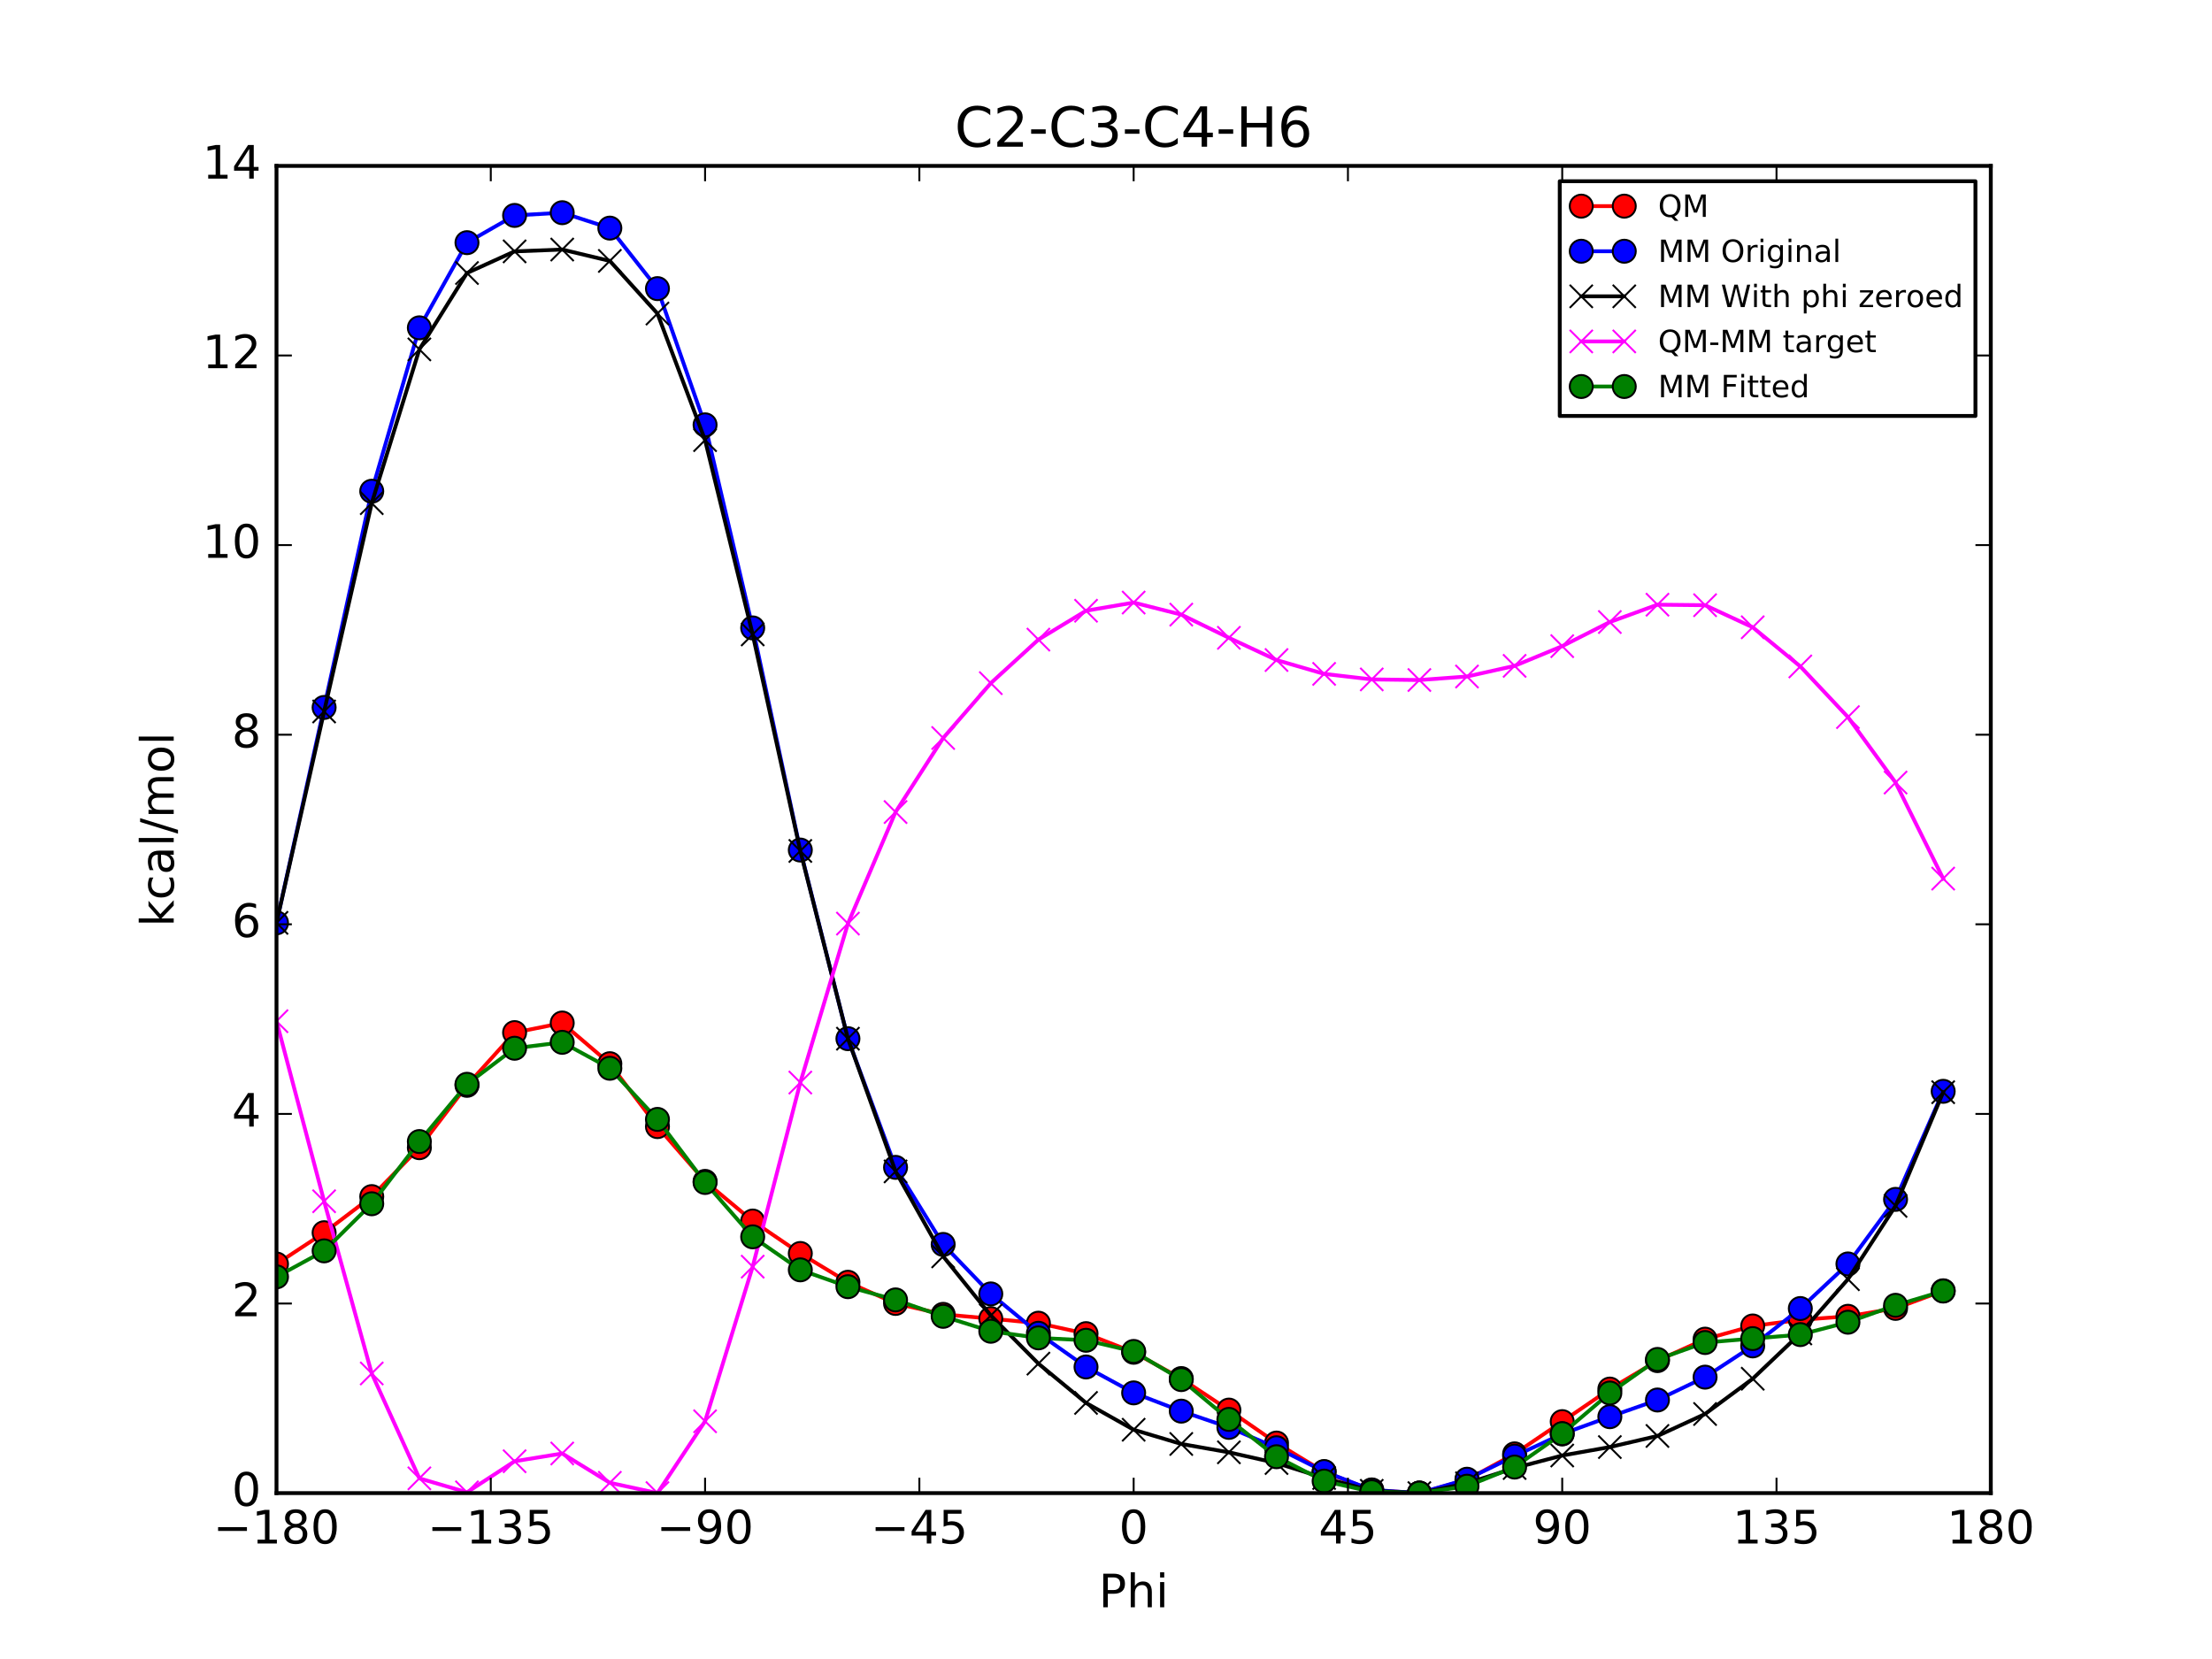 <?xml version="1.0" encoding="utf-8" standalone="no"?>
<!DOCTYPE svg PUBLIC "-//W3C//DTD SVG 1.1//EN"
  "http://www.w3.org/Graphics/SVG/1.1/DTD/svg11.dtd">
<!-- Created with matplotlib (http://matplotlib.org/) -->
<svg height="432pt" version="1.1" viewBox="0 0 576 432" width="576pt" xmlns="http://www.w3.org/2000/svg" xmlns:xlink="http://www.w3.org/1999/xlink">
 <defs>
  <style type="text/css">
*{stroke-linecap:butt;stroke-linejoin:round;stroke-miterlimit:100000;}
  </style>
 </defs>
 <g id="figure_1">
  <g id="patch_1">
   <path d="M 0 432 
L 576 432 
L 576 0 
L 0 0 
z
" style="fill:#ffffff;"/>
  </g>
  <g id="axes_1">
   <g id="patch_2">
    <path d="M 72 388.8 
L 518.4 388.8 
L 518.4 43.2 
L 72 43.2 
z
" style="fill:#ffffff;"/>
   </g>
   <g id="line2d_1">
    <path clip-path="url(#pc035ec9377)" d="M 72 329.15 
L 84.4 320.995 
L 96.8 311.59 
L 109.2 298.859 
L 121.6 282.62 
L 134 268.889 
L 146.4 266.39 
L 158.8 276.985 
L 171.2 293.367 
L 183.6 307.627 
L 196 317.957 
L 208.4 326.403 
L 220.8 333.896 
L 233.2 339.409 
L 245.6 342.254 
L 258 343.368 
L 270.4 344.556 
L 282.8 347.276 
L 295.2 352.128 
L 307.6 358.97 
L 320 367.185 
L 332.4 375.766 
L 344.8 383.274 
L 357.2 388.044 
L 369.6 388.8 
L 382 385.325 
L 394.4 378.583 
L 406.8 370.189 
L 419.2 361.711 
L 431.6 354.304 
L 444 348.717 
L 456.4 345.281 
L 468.8 343.687 
L 481.2 342.759 
L 493.6 340.702 
L 506 336.119 
" style="fill:none;stroke:#ff0000;stroke-linecap:square;"/>
    <defs>
     <path d="M 0 3 
C 0.796 3 1.559 2.684 2.121 2.121 
C 2.684 1.559 3 0.796 3 0 
C 3 -0.796 2.684 -1.559 2.121 -2.121 
C 1.559 -2.684 0.796 -3 0 -3 
C -0.796 -3 -1.559 -2.684 -2.121 -2.121 
C -2.684 -1.559 -3 -0.796 -3 0 
C -3 0.796 -2.684 1.559 -2.121 2.121 
C -1.559 2.684 -0.796 3 0 3 
z
" id="m885559d5a0" style="stroke:#000000;stroke-width:0.5;"/>
    </defs>
    <g clip-path="url(#pc035ec9377)">
     <use style="fill:#ff0000;stroke:#000000;stroke-width:0.5;" x="72" xlink:href="#m885559d5a0" y="329.15"/>
     <use style="fill:#ff0000;stroke:#000000;stroke-width:0.5;" x="84.4" xlink:href="#m885559d5a0" y="320.995"/>
     <use style="fill:#ff0000;stroke:#000000;stroke-width:0.5;" x="96.8" xlink:href="#m885559d5a0" y="311.59"/>
     <use style="fill:#ff0000;stroke:#000000;stroke-width:0.5;" x="109.2" xlink:href="#m885559d5a0" y="298.859"/>
     <use style="fill:#ff0000;stroke:#000000;stroke-width:0.5;" x="121.6" xlink:href="#m885559d5a0" y="282.62"/>
     <use style="fill:#ff0000;stroke:#000000;stroke-width:0.5;" x="134" xlink:href="#m885559d5a0" y="268.889"/>
     <use style="fill:#ff0000;stroke:#000000;stroke-width:0.5;" x="146.4" xlink:href="#m885559d5a0" y="266.39"/>
     <use style="fill:#ff0000;stroke:#000000;stroke-width:0.5;" x="158.8" xlink:href="#m885559d5a0" y="276.985"/>
     <use style="fill:#ff0000;stroke:#000000;stroke-width:0.5;" x="171.2" xlink:href="#m885559d5a0" y="293.367"/>
     <use style="fill:#ff0000;stroke:#000000;stroke-width:0.5;" x="183.6" xlink:href="#m885559d5a0" y="307.627"/>
     <use style="fill:#ff0000;stroke:#000000;stroke-width:0.5;" x="196" xlink:href="#m885559d5a0" y="317.957"/>
     <use style="fill:#ff0000;stroke:#000000;stroke-width:0.5;" x="208.4" xlink:href="#m885559d5a0" y="326.403"/>
     <use style="fill:#ff0000;stroke:#000000;stroke-width:0.5;" x="220.8" xlink:href="#m885559d5a0" y="333.896"/>
     <use style="fill:#ff0000;stroke:#000000;stroke-width:0.5;" x="233.2" xlink:href="#m885559d5a0" y="339.409"/>
     <use style="fill:#ff0000;stroke:#000000;stroke-width:0.5;" x="245.6" xlink:href="#m885559d5a0" y="342.254"/>
     <use style="fill:#ff0000;stroke:#000000;stroke-width:0.5;" x="258" xlink:href="#m885559d5a0" y="343.368"/>
     <use style="fill:#ff0000;stroke:#000000;stroke-width:0.5;" x="270.4" xlink:href="#m885559d5a0" y="344.556"/>
     <use style="fill:#ff0000;stroke:#000000;stroke-width:0.5;" x="282.8" xlink:href="#m885559d5a0" y="347.276"/>
     <use style="fill:#ff0000;stroke:#000000;stroke-width:0.5;" x="295.2" xlink:href="#m885559d5a0" y="352.128"/>
     <use style="fill:#ff0000;stroke:#000000;stroke-width:0.5;" x="307.6" xlink:href="#m885559d5a0" y="358.97"/>
     <use style="fill:#ff0000;stroke:#000000;stroke-width:0.5;" x="320" xlink:href="#m885559d5a0" y="367.185"/>
     <use style="fill:#ff0000;stroke:#000000;stroke-width:0.5;" x="332.4" xlink:href="#m885559d5a0" y="375.766"/>
     <use style="fill:#ff0000;stroke:#000000;stroke-width:0.5;" x="344.8" xlink:href="#m885559d5a0" y="383.274"/>
     <use style="fill:#ff0000;stroke:#000000;stroke-width:0.5;" x="357.2" xlink:href="#m885559d5a0" y="388.044"/>
     <use style="fill:#ff0000;stroke:#000000;stroke-width:0.5;" x="369.6" xlink:href="#m885559d5a0" y="388.8"/>
     <use style="fill:#ff0000;stroke:#000000;stroke-width:0.5;" x="382" xlink:href="#m885559d5a0" y="385.325"/>
     <use style="fill:#ff0000;stroke:#000000;stroke-width:0.5;" x="394.4" xlink:href="#m885559d5a0" y="378.583"/>
     <use style="fill:#ff0000;stroke:#000000;stroke-width:0.5;" x="406.8" xlink:href="#m885559d5a0" y="370.189"/>
     <use style="fill:#ff0000;stroke:#000000;stroke-width:0.5;" x="419.2" xlink:href="#m885559d5a0" y="361.711"/>
     <use style="fill:#ff0000;stroke:#000000;stroke-width:0.5;" x="431.6" xlink:href="#m885559d5a0" y="354.304"/>
     <use style="fill:#ff0000;stroke:#000000;stroke-width:0.5;" x="444" xlink:href="#m885559d5a0" y="348.717"/>
     <use style="fill:#ff0000;stroke:#000000;stroke-width:0.5;" x="456.4" xlink:href="#m885559d5a0" y="345.281"/>
     <use style="fill:#ff0000;stroke:#000000;stroke-width:0.5;" x="468.8" xlink:href="#m885559d5a0" y="343.687"/>
     <use style="fill:#ff0000;stroke:#000000;stroke-width:0.5;" x="481.2" xlink:href="#m885559d5a0" y="342.759"/>
     <use style="fill:#ff0000;stroke:#000000;stroke-width:0.5;" x="493.6" xlink:href="#m885559d5a0" y="340.702"/>
     <use style="fill:#ff0000;stroke:#000000;stroke-width:0.5;" x="506" xlink:href="#m885559d5a0" y="336.119"/>
    </g>
   </g>
   <g id="line2d_2">
    <path clip-path="url(#pc035ec9377)" d="M 72 240.306 
L 84.4 184.216 
L 96.8 127.913 
L 109.2 85.364 
L 121.6 63.188 
L 134 56.097 
L 146.4 55.386 
L 158.8 59.4 
L 171.2 75.155 
L 183.6 110.627 
L 196 163.509 
L 208.4 221.35 
L 220.8 270.47 
L 233.2 303.978 
L 245.6 324.05 
L 258 336.933 
L 270.4 347.176 
L 282.8 355.956 
L 295.2 362.703 
L 307.6 367.459 
L 320 371.69 
L 332.4 376.992 
L 344.8 383.182 
L 357.2 387.969 
L 369.6 388.8 
L 382 385.188 
L 394.4 379.161 
L 406.8 373.395 
L 419.2 368.907 
L 431.6 364.559 
L 444 358.605 
L 456.4 350.473 
L 468.8 340.738 
L 481.2 329.126 
L 493.6 312.314 
L 506 284.176 
" style="fill:none;stroke:#0000ff;stroke-linecap:square;"/>
    <defs>
     <path d="M 0 3 
C 0.796 3 1.559 2.684 2.121 2.121 
C 2.684 1.559 3 0.796 3 0 
C 3 -0.796 2.684 -1.559 2.121 -2.121 
C 1.559 -2.684 0.796 -3 0 -3 
C -0.796 -3 -1.559 -2.684 -2.121 -2.121 
C -2.684 -1.559 -3 -0.796 -3 0 
C -3 0.796 -2.684 1.559 -2.121 2.121 
C -1.559 2.684 -0.796 3 0 3 
z
" id="m8e7d8f08bf" style="stroke:#000000;stroke-width:0.5;"/>
    </defs>
    <g clip-path="url(#pc035ec9377)">
     <use style="fill:#0000ff;stroke:#000000;stroke-width:0.5;" x="72" xlink:href="#m8e7d8f08bf" y="240.306"/>
     <use style="fill:#0000ff;stroke:#000000;stroke-width:0.5;" x="84.4" xlink:href="#m8e7d8f08bf" y="184.216"/>
     <use style="fill:#0000ff;stroke:#000000;stroke-width:0.5;" x="96.8" xlink:href="#m8e7d8f08bf" y="127.913"/>
     <use style="fill:#0000ff;stroke:#000000;stroke-width:0.5;" x="109.2" xlink:href="#m8e7d8f08bf" y="85.364"/>
     <use style="fill:#0000ff;stroke:#000000;stroke-width:0.5;" x="121.6" xlink:href="#m8e7d8f08bf" y="63.188"/>
     <use style="fill:#0000ff;stroke:#000000;stroke-width:0.5;" x="134" xlink:href="#m8e7d8f08bf" y="56.097"/>
     <use style="fill:#0000ff;stroke:#000000;stroke-width:0.5;" x="146.4" xlink:href="#m8e7d8f08bf" y="55.386"/>
     <use style="fill:#0000ff;stroke:#000000;stroke-width:0.5;" x="158.8" xlink:href="#m8e7d8f08bf" y="59.4"/>
     <use style="fill:#0000ff;stroke:#000000;stroke-width:0.5;" x="171.2" xlink:href="#m8e7d8f08bf" y="75.155"/>
     <use style="fill:#0000ff;stroke:#000000;stroke-width:0.5;" x="183.6" xlink:href="#m8e7d8f08bf" y="110.627"/>
     <use style="fill:#0000ff;stroke:#000000;stroke-width:0.5;" x="196" xlink:href="#m8e7d8f08bf" y="163.509"/>
     <use style="fill:#0000ff;stroke:#000000;stroke-width:0.5;" x="208.4" xlink:href="#m8e7d8f08bf" y="221.35"/>
     <use style="fill:#0000ff;stroke:#000000;stroke-width:0.5;" x="220.8" xlink:href="#m8e7d8f08bf" y="270.47"/>
     <use style="fill:#0000ff;stroke:#000000;stroke-width:0.5;" x="233.2" xlink:href="#m8e7d8f08bf" y="303.978"/>
     <use style="fill:#0000ff;stroke:#000000;stroke-width:0.5;" x="245.6" xlink:href="#m8e7d8f08bf" y="324.05"/>
     <use style="fill:#0000ff;stroke:#000000;stroke-width:0.5;" x="258" xlink:href="#m8e7d8f08bf" y="336.933"/>
     <use style="fill:#0000ff;stroke:#000000;stroke-width:0.5;" x="270.4" xlink:href="#m8e7d8f08bf" y="347.176"/>
     <use style="fill:#0000ff;stroke:#000000;stroke-width:0.5;" x="282.8" xlink:href="#m8e7d8f08bf" y="355.956"/>
     <use style="fill:#0000ff;stroke:#000000;stroke-width:0.5;" x="295.2" xlink:href="#m8e7d8f08bf" y="362.703"/>
     <use style="fill:#0000ff;stroke:#000000;stroke-width:0.5;" x="307.6" xlink:href="#m8e7d8f08bf" y="367.459"/>
     <use style="fill:#0000ff;stroke:#000000;stroke-width:0.5;" x="320" xlink:href="#m8e7d8f08bf" y="371.69"/>
     <use style="fill:#0000ff;stroke:#000000;stroke-width:0.5;" x="332.4" xlink:href="#m8e7d8f08bf" y="376.992"/>
     <use style="fill:#0000ff;stroke:#000000;stroke-width:0.5;" x="344.8" xlink:href="#m8e7d8f08bf" y="383.182"/>
     <use style="fill:#0000ff;stroke:#000000;stroke-width:0.5;" x="357.2" xlink:href="#m8e7d8f08bf" y="387.969"/>
     <use style="fill:#0000ff;stroke:#000000;stroke-width:0.5;" x="369.6" xlink:href="#m8e7d8f08bf" y="388.8"/>
     <use style="fill:#0000ff;stroke:#000000;stroke-width:0.5;" x="382" xlink:href="#m8e7d8f08bf" y="385.188"/>
     <use style="fill:#0000ff;stroke:#000000;stroke-width:0.5;" x="394.4" xlink:href="#m8e7d8f08bf" y="379.161"/>
     <use style="fill:#0000ff;stroke:#000000;stroke-width:0.5;" x="406.8" xlink:href="#m8e7d8f08bf" y="373.395"/>
     <use style="fill:#0000ff;stroke:#000000;stroke-width:0.5;" x="419.2" xlink:href="#m8e7d8f08bf" y="368.907"/>
     <use style="fill:#0000ff;stroke:#000000;stroke-width:0.5;" x="431.6" xlink:href="#m8e7d8f08bf" y="364.559"/>
     <use style="fill:#0000ff;stroke:#000000;stroke-width:0.5;" x="444" xlink:href="#m8e7d8f08bf" y="358.605"/>
     <use style="fill:#0000ff;stroke:#000000;stroke-width:0.5;" x="456.4" xlink:href="#m8e7d8f08bf" y="350.473"/>
     <use style="fill:#0000ff;stroke:#000000;stroke-width:0.5;" x="468.8" xlink:href="#m8e7d8f08bf" y="340.738"/>
     <use style="fill:#0000ff;stroke:#000000;stroke-width:0.5;" x="481.2" xlink:href="#m8e7d8f08bf" y="329.126"/>
     <use style="fill:#0000ff;stroke:#000000;stroke-width:0.5;" x="493.6" xlink:href="#m8e7d8f08bf" y="312.314"/>
     <use style="fill:#0000ff;stroke:#000000;stroke-width:0.5;" x="506" xlink:href="#m8e7d8f08bf" y="284.176"/>
    </g>
   </g>
   <g id="line2d_3">
    <path clip-path="url(#pc035ec9377)" d="M 72 240.306 
L 84.4 185.268 
L 96.8 131.02 
L 109.2 90.98 
L 121.6 71.093 
L 134 65.459 
L 146.4 64.982 
L 158.8 67.944 
L 171.2 81.644 
L 183.6 114.607 
L 196 165.199 
L 208.4 221.584 
L 220.8 270.47 
L 233.2 305.029 
L 245.6 327.157 
L 258 342.549 
L 270.4 355.081 
L 282.8 365.317 
L 295.2 372.299 
L 307.6 376.003 
L 320 378.179 
L 332.4 380.972 
L 344.8 384.873 
L 357.2 388.203 
L 369.6 388.8 
L 382 386.24 
L 394.4 382.268 
L 406.8 379.01 
L 419.2 376.812 
L 431.6 373.921 
L 444 368.201 
L 456.4 359.018 
L 468.8 347.226 
L 481.2 333.106 
L 493.6 314.005 
L 506 284.41 
" style="fill:none;stroke:#000000;stroke-linecap:square;"/>
    <defs>
     <path d="M -3 3 
L 3 -3 
M -3 -3 
L 3 3 
" id="m167c57cdd7" style="stroke:#000000;stroke-width:0.5;"/>
    </defs>
    <g clip-path="url(#pc035ec9377)">
     <use style="stroke:#000000;stroke-width:0.5;" x="72" xlink:href="#m167c57cdd7" y="240.306"/>
     <use style="stroke:#000000;stroke-width:0.5;" x="84.4" xlink:href="#m167c57cdd7" y="185.268"/>
     <use style="stroke:#000000;stroke-width:0.5;" x="96.8" xlink:href="#m167c57cdd7" y="131.02"/>
     <use style="stroke:#000000;stroke-width:0.5;" x="109.2" xlink:href="#m167c57cdd7" y="90.98"/>
     <use style="stroke:#000000;stroke-width:0.5;" x="121.6" xlink:href="#m167c57cdd7" y="71.093"/>
     <use style="stroke:#000000;stroke-width:0.5;" x="134" xlink:href="#m167c57cdd7" y="65.459"/>
     <use style="stroke:#000000;stroke-width:0.5;" x="146.4" xlink:href="#m167c57cdd7" y="64.982"/>
     <use style="stroke:#000000;stroke-width:0.5;" x="158.8" xlink:href="#m167c57cdd7" y="67.944"/>
     <use style="stroke:#000000;stroke-width:0.5;" x="171.2" xlink:href="#m167c57cdd7" y="81.644"/>
     <use style="stroke:#000000;stroke-width:0.5;" x="183.6" xlink:href="#m167c57cdd7" y="114.607"/>
     <use style="stroke:#000000;stroke-width:0.5;" x="196" xlink:href="#m167c57cdd7" y="165.199"/>
     <use style="stroke:#000000;stroke-width:0.5;" x="208.4" xlink:href="#m167c57cdd7" y="221.584"/>
     <use style="stroke:#000000;stroke-width:0.5;" x="220.8" xlink:href="#m167c57cdd7" y="270.47"/>
     <use style="stroke:#000000;stroke-width:0.5;" x="233.2" xlink:href="#m167c57cdd7" y="305.029"/>
     <use style="stroke:#000000;stroke-width:0.5;" x="245.6" xlink:href="#m167c57cdd7" y="327.157"/>
     <use style="stroke:#000000;stroke-width:0.5;" x="258" xlink:href="#m167c57cdd7" y="342.549"/>
     <use style="stroke:#000000;stroke-width:0.5;" x="270.4" xlink:href="#m167c57cdd7" y="355.081"/>
     <use style="stroke:#000000;stroke-width:0.5;" x="282.8" xlink:href="#m167c57cdd7" y="365.317"/>
     <use style="stroke:#000000;stroke-width:0.5;" x="295.2" xlink:href="#m167c57cdd7" y="372.299"/>
     <use style="stroke:#000000;stroke-width:0.5;" x="307.6" xlink:href="#m167c57cdd7" y="376.003"/>
     <use style="stroke:#000000;stroke-width:0.5;" x="320" xlink:href="#m167c57cdd7" y="378.179"/>
     <use style="stroke:#000000;stroke-width:0.5;" x="332.4" xlink:href="#m167c57cdd7" y="380.972"/>
     <use style="stroke:#000000;stroke-width:0.5;" x="344.8" xlink:href="#m167c57cdd7" y="384.873"/>
     <use style="stroke:#000000;stroke-width:0.5;" x="357.2" xlink:href="#m167c57cdd7" y="388.203"/>
     <use style="stroke:#000000;stroke-width:0.5;" x="369.6" xlink:href="#m167c57cdd7" y="388.8"/>
     <use style="stroke:#000000;stroke-width:0.5;" x="382" xlink:href="#m167c57cdd7" y="386.24"/>
     <use style="stroke:#000000;stroke-width:0.5;" x="394.4" xlink:href="#m167c57cdd7" y="382.268"/>
     <use style="stroke:#000000;stroke-width:0.5;" x="406.8" xlink:href="#m167c57cdd7" y="379.01"/>
     <use style="stroke:#000000;stroke-width:0.5;" x="419.2" xlink:href="#m167c57cdd7" y="376.812"/>
     <use style="stroke:#000000;stroke-width:0.5;" x="431.6" xlink:href="#m167c57cdd7" y="373.921"/>
     <use style="stroke:#000000;stroke-width:0.5;" x="444" xlink:href="#m167c57cdd7" y="368.201"/>
     <use style="stroke:#000000;stroke-width:0.5;" x="456.4" xlink:href="#m167c57cdd7" y="359.018"/>
     <use style="stroke:#000000;stroke-width:0.5;" x="468.8" xlink:href="#m167c57cdd7" y="347.226"/>
     <use style="stroke:#000000;stroke-width:0.5;" x="481.2" xlink:href="#m167c57cdd7" y="333.106"/>
     <use style="stroke:#000000;stroke-width:0.5;" x="493.6" xlink:href="#m167c57cdd7" y="314.005"/>
     <use style="stroke:#000000;stroke-width:0.5;" x="506" xlink:href="#m167c57cdd7" y="284.41"/>
    </g>
   </g>
   <g id="line2d_4">
    <path clip-path="url(#pc035ec9377)" d="M 72 265.92 
L 84.4 312.803 
L 96.8 357.647 
L 109.2 384.956 
L 121.6 388.604 
L 134 380.507 
L 146.4 378.486 
L 158.8 386.117 
L 171.2 388.8 
L 183.6 370.096 
L 196 329.834 
L 208.4 281.895 
L 220.8 240.502 
L 233.2 211.456 
L 245.6 192.174 
L 258 177.897 
L 270.4 166.552 
L 282.8 159.035 
L 295.2 156.906 
L 307.6 160.044 
L 320 166.083 
L 332.4 171.87 
L 344.8 175.478 
L 357.2 176.917 
L 369.6 177.077 
L 382 176.162 
L 394.4 173.391 
L 406.8 168.256 
L 419.2 161.975 
L 431.6 157.46 
L 444 157.593 
L 456.4 163.34 
L 468.8 173.537 
L 481.2 186.73 
L 493.6 203.773 
L 506 228.786 
" style="fill:none;stroke:#ff00ff;stroke-linecap:square;"/>
    <defs>
     <path d="M -3 3 
L 3 -3 
M -3 -3 
L 3 3 
" id="m4001d28a40" style="stroke:#ff00ff;stroke-width:0.5;"/>
    </defs>
    <g clip-path="url(#pc035ec9377)">
     <use style="fill:#ff00ff;stroke:#ff00ff;stroke-width:0.5;" x="72" xlink:href="#m4001d28a40" y="265.92"/>
     <use style="fill:#ff00ff;stroke:#ff00ff;stroke-width:0.5;" x="84.4" xlink:href="#m4001d28a40" y="312.803"/>
     <use style="fill:#ff00ff;stroke:#ff00ff;stroke-width:0.5;" x="96.8" xlink:href="#m4001d28a40" y="357.647"/>
     <use style="fill:#ff00ff;stroke:#ff00ff;stroke-width:0.5;" x="109.2" xlink:href="#m4001d28a40" y="384.956"/>
     <use style="fill:#ff00ff;stroke:#ff00ff;stroke-width:0.5;" x="121.6" xlink:href="#m4001d28a40" y="388.604"/>
     <use style="fill:#ff00ff;stroke:#ff00ff;stroke-width:0.5;" x="134" xlink:href="#m4001d28a40" y="380.507"/>
     <use style="fill:#ff00ff;stroke:#ff00ff;stroke-width:0.5;" x="146.4" xlink:href="#m4001d28a40" y="378.486"/>
     <use style="fill:#ff00ff;stroke:#ff00ff;stroke-width:0.5;" x="158.8" xlink:href="#m4001d28a40" y="386.117"/>
     <use style="fill:#ff00ff;stroke:#ff00ff;stroke-width:0.5;" x="171.2" xlink:href="#m4001d28a40" y="388.8"/>
     <use style="fill:#ff00ff;stroke:#ff00ff;stroke-width:0.5;" x="183.6" xlink:href="#m4001d28a40" y="370.096"/>
     <use style="fill:#ff00ff;stroke:#ff00ff;stroke-width:0.5;" x="196" xlink:href="#m4001d28a40" y="329.834"/>
     <use style="fill:#ff00ff;stroke:#ff00ff;stroke-width:0.5;" x="208.4" xlink:href="#m4001d28a40" y="281.895"/>
     <use style="fill:#ff00ff;stroke:#ff00ff;stroke-width:0.5;" x="220.8" xlink:href="#m4001d28a40" y="240.502"/>
     <use style="fill:#ff00ff;stroke:#ff00ff;stroke-width:0.5;" x="233.2" xlink:href="#m4001d28a40" y="211.456"/>
     <use style="fill:#ff00ff;stroke:#ff00ff;stroke-width:0.5;" x="245.6" xlink:href="#m4001d28a40" y="192.174"/>
     <use style="fill:#ff00ff;stroke:#ff00ff;stroke-width:0.5;" x="258" xlink:href="#m4001d28a40" y="177.897"/>
     <use style="fill:#ff00ff;stroke:#ff00ff;stroke-width:0.5;" x="270.4" xlink:href="#m4001d28a40" y="166.552"/>
     <use style="fill:#ff00ff;stroke:#ff00ff;stroke-width:0.5;" x="282.8" xlink:href="#m4001d28a40" y="159.035"/>
     <use style="fill:#ff00ff;stroke:#ff00ff;stroke-width:0.5;" x="295.2" xlink:href="#m4001d28a40" y="156.906"/>
     <use style="fill:#ff00ff;stroke:#ff00ff;stroke-width:0.5;" x="307.6" xlink:href="#m4001d28a40" y="160.044"/>
     <use style="fill:#ff00ff;stroke:#ff00ff;stroke-width:0.5;" x="320" xlink:href="#m4001d28a40" y="166.083"/>
     <use style="fill:#ff00ff;stroke:#ff00ff;stroke-width:0.5;" x="332.4" xlink:href="#m4001d28a40" y="171.87"/>
     <use style="fill:#ff00ff;stroke:#ff00ff;stroke-width:0.5;" x="344.8" xlink:href="#m4001d28a40" y="175.478"/>
     <use style="fill:#ff00ff;stroke:#ff00ff;stroke-width:0.5;" x="357.2" xlink:href="#m4001d28a40" y="176.917"/>
     <use style="fill:#ff00ff;stroke:#ff00ff;stroke-width:0.5;" x="369.6" xlink:href="#m4001d28a40" y="177.077"/>
     <use style="fill:#ff00ff;stroke:#ff00ff;stroke-width:0.5;" x="382" xlink:href="#m4001d28a40" y="176.162"/>
     <use style="fill:#ff00ff;stroke:#ff00ff;stroke-width:0.5;" x="394.4" xlink:href="#m4001d28a40" y="173.391"/>
     <use style="fill:#ff00ff;stroke:#ff00ff;stroke-width:0.5;" x="406.8" xlink:href="#m4001d28a40" y="168.256"/>
     <use style="fill:#ff00ff;stroke:#ff00ff;stroke-width:0.5;" x="419.2" xlink:href="#m4001d28a40" y="161.975"/>
     <use style="fill:#ff00ff;stroke:#ff00ff;stroke-width:0.5;" x="431.6" xlink:href="#m4001d28a40" y="157.46"/>
     <use style="fill:#ff00ff;stroke:#ff00ff;stroke-width:0.5;" x="444" xlink:href="#m4001d28a40" y="157.593"/>
     <use style="fill:#ff00ff;stroke:#ff00ff;stroke-width:0.5;" x="456.4" xlink:href="#m4001d28a40" y="163.34"/>
     <use style="fill:#ff00ff;stroke:#ff00ff;stroke-width:0.5;" x="468.8" xlink:href="#m4001d28a40" y="173.537"/>
     <use style="fill:#ff00ff;stroke:#ff00ff;stroke-width:0.5;" x="481.2" xlink:href="#m4001d28a40" y="186.73"/>
     <use style="fill:#ff00ff;stroke:#ff00ff;stroke-width:0.5;" x="493.6" xlink:href="#m4001d28a40" y="203.773"/>
     <use style="fill:#ff00ff;stroke:#ff00ff;stroke-width:0.5;" x="506" xlink:href="#m4001d28a40" y="228.786"/>
    </g>
   </g>
   <g id="line2d_5">
    <path clip-path="url(#pc035ec9377)" d="M 72 332.486 
L 84.4 325.722 
L 96.8 313.458 
L 109.2 297.256 
L 121.6 282.345 
L 134 272.963 
L 146.4 271.419 
L 158.8 278.177 
L 171.2 291.488 
L 183.6 307.916 
L 196 322.069 
L 208.4 330.668 
L 220.8 335.052 
L 233.2 338.491 
L 245.6 342.77 
L 258 346.655 
L 270.4 348.382 
L 282.8 349.008 
L 295.2 351.912 
L 307.6 359.246 
L 320 369.606 
L 332.4 379.33 
L 344.8 385.675 
L 357.2 388.45 
L 369.6 388.8 
L 382 387.006 
L 394.4 382.022 
L 406.8 373.31 
L 419.2 362.739 
L 431.6 353.994 
L 444 349.594 
L 456.4 348.566 
L 468.8 347.526 
L 481.2 344.301 
L 493.6 339.897 
L 506 336.187 
" style="fill:none;stroke:#008000;stroke-linecap:square;"/>
    <defs>
     <path d="M 0 3 
C 0.796 3 1.559 2.684 2.121 2.121 
C 2.684 1.559 3 0.796 3 0 
C 3 -0.796 2.684 -1.559 2.121 -2.121 
C 1.559 -2.684 0.796 -3 0 -3 
C -0.796 -3 -1.559 -2.684 -2.121 -2.121 
C -2.684 -1.559 -3 -0.796 -3 0 
C -3 0.796 -2.684 1.559 -2.121 2.121 
C -1.559 2.684 -0.796 3 0 3 
z
" id="m9b52c24c0c" style="stroke:#000000;stroke-width:0.5;"/>
    </defs>
    <g clip-path="url(#pc035ec9377)">
     <use style="fill:#008000;stroke:#000000;stroke-width:0.5;" x="72" xlink:href="#m9b52c24c0c" y="332.486"/>
     <use style="fill:#008000;stroke:#000000;stroke-width:0.5;" x="84.4" xlink:href="#m9b52c24c0c" y="325.722"/>
     <use style="fill:#008000;stroke:#000000;stroke-width:0.5;" x="96.8" xlink:href="#m9b52c24c0c" y="313.458"/>
     <use style="fill:#008000;stroke:#000000;stroke-width:0.5;" x="109.2" xlink:href="#m9b52c24c0c" y="297.256"/>
     <use style="fill:#008000;stroke:#000000;stroke-width:0.5;" x="121.6" xlink:href="#m9b52c24c0c" y="282.345"/>
     <use style="fill:#008000;stroke:#000000;stroke-width:0.5;" x="134" xlink:href="#m9b52c24c0c" y="272.963"/>
     <use style="fill:#008000;stroke:#000000;stroke-width:0.5;" x="146.4" xlink:href="#m9b52c24c0c" y="271.419"/>
     <use style="fill:#008000;stroke:#000000;stroke-width:0.5;" x="158.8" xlink:href="#m9b52c24c0c" y="278.177"/>
     <use style="fill:#008000;stroke:#000000;stroke-width:0.5;" x="171.2" xlink:href="#m9b52c24c0c" y="291.488"/>
     <use style="fill:#008000;stroke:#000000;stroke-width:0.5;" x="183.6" xlink:href="#m9b52c24c0c" y="307.916"/>
     <use style="fill:#008000;stroke:#000000;stroke-width:0.5;" x="196" xlink:href="#m9b52c24c0c" y="322.069"/>
     <use style="fill:#008000;stroke:#000000;stroke-width:0.5;" x="208.4" xlink:href="#m9b52c24c0c" y="330.668"/>
     <use style="fill:#008000;stroke:#000000;stroke-width:0.5;" x="220.8" xlink:href="#m9b52c24c0c" y="335.052"/>
     <use style="fill:#008000;stroke:#000000;stroke-width:0.5;" x="233.2" xlink:href="#m9b52c24c0c" y="338.491"/>
     <use style="fill:#008000;stroke:#000000;stroke-width:0.5;" x="245.6" xlink:href="#m9b52c24c0c" y="342.77"/>
     <use style="fill:#008000;stroke:#000000;stroke-width:0.5;" x="258" xlink:href="#m9b52c24c0c" y="346.655"/>
     <use style="fill:#008000;stroke:#000000;stroke-width:0.5;" x="270.4" xlink:href="#m9b52c24c0c" y="348.382"/>
     <use style="fill:#008000;stroke:#000000;stroke-width:0.5;" x="282.8" xlink:href="#m9b52c24c0c" y="349.008"/>
     <use style="fill:#008000;stroke:#000000;stroke-width:0.5;" x="295.2" xlink:href="#m9b52c24c0c" y="351.912"/>
     <use style="fill:#008000;stroke:#000000;stroke-width:0.5;" x="307.6" xlink:href="#m9b52c24c0c" y="359.246"/>
     <use style="fill:#008000;stroke:#000000;stroke-width:0.5;" x="320" xlink:href="#m9b52c24c0c" y="369.606"/>
     <use style="fill:#008000;stroke:#000000;stroke-width:0.5;" x="332.4" xlink:href="#m9b52c24c0c" y="379.33"/>
     <use style="fill:#008000;stroke:#000000;stroke-width:0.5;" x="344.8" xlink:href="#m9b52c24c0c" y="385.675"/>
     <use style="fill:#008000;stroke:#000000;stroke-width:0.5;" x="357.2" xlink:href="#m9b52c24c0c" y="388.45"/>
     <use style="fill:#008000;stroke:#000000;stroke-width:0.5;" x="369.6" xlink:href="#m9b52c24c0c" y="388.8"/>
     <use style="fill:#008000;stroke:#000000;stroke-width:0.5;" x="382" xlink:href="#m9b52c24c0c" y="387.006"/>
     <use style="fill:#008000;stroke:#000000;stroke-width:0.5;" x="394.4" xlink:href="#m9b52c24c0c" y="382.022"/>
     <use style="fill:#008000;stroke:#000000;stroke-width:0.5;" x="406.8" xlink:href="#m9b52c24c0c" y="373.31"/>
     <use style="fill:#008000;stroke:#000000;stroke-width:0.5;" x="419.2" xlink:href="#m9b52c24c0c" y="362.739"/>
     <use style="fill:#008000;stroke:#000000;stroke-width:0.5;" x="431.6" xlink:href="#m9b52c24c0c" y="353.994"/>
     <use style="fill:#008000;stroke:#000000;stroke-width:0.5;" x="444" xlink:href="#m9b52c24c0c" y="349.594"/>
     <use style="fill:#008000;stroke:#000000;stroke-width:0.5;" x="456.4" xlink:href="#m9b52c24c0c" y="348.566"/>
     <use style="fill:#008000;stroke:#000000;stroke-width:0.5;" x="468.8" xlink:href="#m9b52c24c0c" y="347.526"/>
     <use style="fill:#008000;stroke:#000000;stroke-width:0.5;" x="481.2" xlink:href="#m9b52c24c0c" y="344.301"/>
     <use style="fill:#008000;stroke:#000000;stroke-width:0.5;" x="493.6" xlink:href="#m9b52c24c0c" y="339.897"/>
     <use style="fill:#008000;stroke:#000000;stroke-width:0.5;" x="506" xlink:href="#m9b52c24c0c" y="336.187"/>
    </g>
   </g>
   <g id="patch_3">
    <path d="M 72 43.2 
L 518.4 43.2 
" style="fill:none;stroke:#000000;stroke-linecap:square;stroke-linejoin:miter;"/>
   </g>
   <g id="patch_4">
    <path d="M 72 388.8 
L 72 43.2 
" style="fill:none;stroke:#000000;stroke-linecap:square;stroke-linejoin:miter;"/>
   </g>
   <g id="patch_5">
    <path d="M 72 388.8 
L 518.4 388.8 
" style="fill:none;stroke:#000000;stroke-linecap:square;stroke-linejoin:miter;"/>
   </g>
   <g id="patch_6">
    <path d="M 518.4 388.8 
L 518.4 43.2 
" style="fill:none;stroke:#000000;stroke-linecap:square;stroke-linejoin:miter;"/>
   </g>
   <g id="matplotlib.axis_1">
    <g id="xtick_1">
     <g id="line2d_6">
      <defs>
       <path d="M 0 0 
L 0 -4 
" id="m25f2346fe2" style="stroke:#000000;stroke-width:0.5;"/>
      </defs>
      <g>
       <use style="stroke:#000000;stroke-width:0.5;" x="72.0" xlink:href="#m25f2346fe2" y="388.8"/>
      </g>
     </g>
     <g id="line2d_7">
      <defs>
       <path d="M 0 0 
L 0 4 
" id="m9238db3068" style="stroke:#000000;stroke-width:0.5;"/>
      </defs>
      <g>
       <use style="stroke:#000000;stroke-width:0.5;" x="72.0" xlink:href="#m9238db3068" y="43.2"/>
      </g>
     </g>
     <g id="text_1">
      <!-- −180 -->
      <defs>
       <path d="M 31.781 34.625 
Q 24.75 34.625 20.719 30.859 
Q 16.703 27.094 16.703 20.516 
Q 16.703 13.922 20.719 10.156 
Q 24.75 6.391 31.781 6.391 
Q 38.812 6.391 42.859 10.172 
Q 46.922 13.969 46.922 20.516 
Q 46.922 27.094 42.891 30.859 
Q 38.875 34.625 31.781 34.625 
M 21.922 38.812 
Q 15.578 40.375 12.031 44.719 
Q 8.5 49.078 8.5 55.328 
Q 8.5 64.062 14.719 69.141 
Q 20.953 74.219 31.781 74.219 
Q 42.672 74.219 48.875 69.141 
Q 55.078 64.062 55.078 55.328 
Q 55.078 49.078 51.531 44.719 
Q 48 40.375 41.703 38.812 
Q 48.828 37.156 52.797 32.312 
Q 56.781 27.484 56.781 20.516 
Q 56.781 9.906 50.312 4.234 
Q 43.844 -1.422 31.781 -1.422 
Q 19.734 -1.422 13.25 4.234 
Q 6.781 9.906 6.781 20.516 
Q 6.781 27.484 10.781 32.312 
Q 14.797 37.156 21.922 38.812 
M 18.312 54.391 
Q 18.312 48.734 21.844 45.562 
Q 25.391 42.391 31.781 42.391 
Q 38.141 42.391 41.719 45.562 
Q 45.312 48.734 45.312 54.391 
Q 45.312 60.062 41.719 63.234 
Q 38.141 66.406 31.781 66.406 
Q 25.391 66.406 21.844 63.234 
Q 18.312 60.062 18.312 54.391 
" id="BitstreamVeraSans-Roman-38"/>
       <path d="M 10.594 35.5 
L 73.188 35.5 
L 73.188 27.203 
L 10.594 27.203 
z
" id="BitstreamVeraSans-Roman-2212"/>
       <path d="M 12.406 8.297 
L 28.516 8.297 
L 28.516 63.922 
L 10.984 60.406 
L 10.984 69.391 
L 28.422 72.906 
L 38.281 72.906 
L 38.281 8.297 
L 54.391 8.297 
L 54.391 0 
L 12.406 0 
z
" id="BitstreamVeraSans-Roman-31"/>
       <path d="M 31.781 66.406 
Q 24.172 66.406 20.328 58.906 
Q 16.5 51.422 16.5 36.375 
Q 16.5 21.391 20.328 13.891 
Q 24.172 6.391 31.781 6.391 
Q 39.453 6.391 43.281 13.891 
Q 47.125 21.391 47.125 36.375 
Q 47.125 51.422 43.281 58.906 
Q 39.453 66.406 31.781 66.406 
M 31.781 74.219 
Q 44.047 74.219 50.516 64.516 
Q 56.984 54.828 56.984 36.375 
Q 56.984 17.969 50.516 8.266 
Q 44.047 -1.422 31.781 -1.422 
Q 19.531 -1.422 13.062 8.266 
Q 6.594 17.969 6.594 36.375 
Q 6.594 54.828 13.062 64.516 
Q 19.531 74.219 31.781 74.219 
" id="BitstreamVeraSans-Roman-30"/>
      </defs>
      <g transform="translate(55.52 401.918)scale(0.12 -0.12)">
       <use xlink:href="#BitstreamVeraSans-Roman-2212"/>
       <use x="83.789" xlink:href="#BitstreamVeraSans-Roman-31"/>
       <use x="147.412" xlink:href="#BitstreamVeraSans-Roman-38"/>
       <use x="211.035" xlink:href="#BitstreamVeraSans-Roman-30"/>
      </g>
     </g>
    </g>
    <g id="xtick_2">
     <g id="line2d_8">
      <g>
       <use style="stroke:#000000;stroke-width:0.5;" x="127.8" xlink:href="#m25f2346fe2" y="388.8"/>
      </g>
     </g>
     <g id="line2d_9">
      <g>
       <use style="stroke:#000000;stroke-width:0.5;" x="127.8" xlink:href="#m9238db3068" y="43.2"/>
      </g>
     </g>
     <g id="text_2">
      <!-- −135 -->
      <defs>
       <path d="M 10.797 72.906 
L 49.516 72.906 
L 49.516 64.594 
L 19.828 64.594 
L 19.828 46.734 
Q 21.969 47.469 24.109 47.828 
Q 26.266 48.188 28.422 48.188 
Q 40.625 48.188 47.75 41.5 
Q 54.891 34.812 54.891 23.391 
Q 54.891 11.625 47.562 5.094 
Q 40.234 -1.422 26.906 -1.422 
Q 22.312 -1.422 17.547 -0.641 
Q 12.797 0.141 7.719 1.703 
L 7.719 11.625 
Q 12.109 9.234 16.797 8.062 
Q 21.484 6.891 26.703 6.891 
Q 35.156 6.891 40.078 11.328 
Q 45.016 15.766 45.016 23.391 
Q 45.016 31 40.078 35.438 
Q 35.156 39.891 26.703 39.891 
Q 22.75 39.891 18.812 39.016 
Q 14.891 38.141 10.797 36.281 
z
" id="BitstreamVeraSans-Roman-35"/>
       <path d="M 40.578 39.312 
Q 47.656 37.797 51.625 33 
Q 55.609 28.219 55.609 21.188 
Q 55.609 10.406 48.188 4.484 
Q 40.766 -1.422 27.094 -1.422 
Q 22.516 -1.422 17.656 -0.516 
Q 12.797 0.391 7.625 2.203 
L 7.625 11.719 
Q 11.719 9.328 16.594 8.109 
Q 21.484 6.891 26.812 6.891 
Q 36.078 6.891 40.938 10.547 
Q 45.797 14.203 45.797 21.188 
Q 45.797 27.641 41.281 31.266 
Q 36.766 34.906 28.719 34.906 
L 20.219 34.906 
L 20.219 43.016 
L 29.109 43.016 
Q 36.375 43.016 40.234 45.922 
Q 44.094 48.828 44.094 54.297 
Q 44.094 59.906 40.109 62.906 
Q 36.141 65.922 28.719 65.922 
Q 24.656 65.922 20.016 65.031 
Q 15.375 64.156 9.812 62.312 
L 9.812 71.094 
Q 15.438 72.656 20.344 73.438 
Q 25.25 74.219 29.594 74.219 
Q 40.828 74.219 47.359 69.109 
Q 53.906 64.016 53.906 55.328 
Q 53.906 49.266 50.438 45.094 
Q 46.969 40.922 40.578 39.312 
" id="BitstreamVeraSans-Roman-33"/>
      </defs>
      <g transform="translate(111.32 401.918)scale(0.12 -0.12)">
       <use xlink:href="#BitstreamVeraSans-Roman-2212"/>
       <use x="83.789" xlink:href="#BitstreamVeraSans-Roman-31"/>
       <use x="147.412" xlink:href="#BitstreamVeraSans-Roman-33"/>
       <use x="211.035" xlink:href="#BitstreamVeraSans-Roman-35"/>
      </g>
     </g>
    </g>
    <g id="xtick_3">
     <g id="line2d_10">
      <g>
       <use style="stroke:#000000;stroke-width:0.5;" x="183.6" xlink:href="#m25f2346fe2" y="388.8"/>
      </g>
     </g>
     <g id="line2d_11">
      <g>
       <use style="stroke:#000000;stroke-width:0.5;" x="183.6" xlink:href="#m9238db3068" y="43.2"/>
      </g>
     </g>
     <g id="text_3">
      <!-- −90 -->
      <defs>
       <path d="M 10.984 1.516 
L 10.984 10.5 
Q 14.703 8.734 18.5 7.812 
Q 22.312 6.891 25.984 6.891 
Q 35.75 6.891 40.891 13.453 
Q 46.047 20.016 46.781 33.406 
Q 43.953 29.203 39.594 26.953 
Q 35.25 24.703 29.984 24.703 
Q 19.047 24.703 12.672 31.312 
Q 6.297 37.938 6.297 49.422 
Q 6.297 60.641 12.938 67.422 
Q 19.578 74.219 30.609 74.219 
Q 43.266 74.219 49.922 64.516 
Q 56.594 54.828 56.594 36.375 
Q 56.594 19.141 48.406 8.859 
Q 40.234 -1.422 26.422 -1.422 
Q 22.703 -1.422 18.891 -0.688 
Q 15.094 0.047 10.984 1.516 
M 30.609 32.422 
Q 37.25 32.422 41.125 36.953 
Q 45.016 41.5 45.016 49.422 
Q 45.016 57.281 41.125 61.844 
Q 37.25 66.406 30.609 66.406 
Q 23.969 66.406 20.094 61.844 
Q 16.219 57.281 16.219 49.422 
Q 16.219 41.5 20.094 36.953 
Q 23.969 32.422 30.609 32.422 
" id="BitstreamVeraSans-Roman-39"/>
      </defs>
      <g transform="translate(170.937 401.918)scale(0.12 -0.12)">
       <use xlink:href="#BitstreamVeraSans-Roman-2212"/>
       <use x="83.789" xlink:href="#BitstreamVeraSans-Roman-39"/>
       <use x="147.412" xlink:href="#BitstreamVeraSans-Roman-30"/>
      </g>
     </g>
    </g>
    <g id="xtick_4">
     <g id="line2d_12">
      <g>
       <use style="stroke:#000000;stroke-width:0.5;" x="239.4" xlink:href="#m25f2346fe2" y="388.8"/>
      </g>
     </g>
     <g id="line2d_13">
      <g>
       <use style="stroke:#000000;stroke-width:0.5;" x="239.4" xlink:href="#m9238db3068" y="43.2"/>
      </g>
     </g>
     <g id="text_4">
      <!-- −45 -->
      <defs>
       <path d="M 37.797 64.312 
L 12.891 25.391 
L 37.797 25.391 
z
M 35.203 72.906 
L 47.609 72.906 
L 47.609 25.391 
L 58.016 25.391 
L 58.016 17.188 
L 47.609 17.188 
L 47.609 0 
L 37.797 0 
L 37.797 17.188 
L 4.891 17.188 
L 4.891 26.703 
z
" id="BitstreamVeraSans-Roman-34"/>
      </defs>
      <g transform="translate(226.737 401.918)scale(0.12 -0.12)">
       <use xlink:href="#BitstreamVeraSans-Roman-2212"/>
       <use x="83.789" xlink:href="#BitstreamVeraSans-Roman-34"/>
       <use x="147.412" xlink:href="#BitstreamVeraSans-Roman-35"/>
      </g>
     </g>
    </g>
    <g id="xtick_5">
     <g id="line2d_14">
      <g>
       <use style="stroke:#000000;stroke-width:0.5;" x="295.2" xlink:href="#m25f2346fe2" y="388.8"/>
      </g>
     </g>
     <g id="line2d_15">
      <g>
       <use style="stroke:#000000;stroke-width:0.5;" x="295.2" xlink:href="#m9238db3068" y="43.2"/>
      </g>
     </g>
     <g id="text_5">
      <!-- 0 -->
      <g transform="translate(291.382 401.918)scale(0.12 -0.12)">
       <use xlink:href="#BitstreamVeraSans-Roman-30"/>
      </g>
     </g>
    </g>
    <g id="xtick_6">
     <g id="line2d_16">
      <g>
       <use style="stroke:#000000;stroke-width:0.5;" x="351.0" xlink:href="#m25f2346fe2" y="388.8"/>
      </g>
     </g>
     <g id="line2d_17">
      <g>
       <use style="stroke:#000000;stroke-width:0.5;" x="351.0" xlink:href="#m9238db3068" y="43.2"/>
      </g>
     </g>
     <g id="text_6">
      <!-- 45 -->
      <g transform="translate(343.365 401.918)scale(0.12 -0.12)">
       <use xlink:href="#BitstreamVeraSans-Roman-34"/>
       <use x="63.623" xlink:href="#BitstreamVeraSans-Roman-35"/>
      </g>
     </g>
    </g>
    <g id="xtick_7">
     <g id="line2d_18">
      <g>
       <use style="stroke:#000000;stroke-width:0.5;" x="406.8" xlink:href="#m25f2346fe2" y="388.8"/>
      </g>
     </g>
     <g id="line2d_19">
      <g>
       <use style="stroke:#000000;stroke-width:0.5;" x="406.8" xlink:href="#m9238db3068" y="43.2"/>
      </g>
     </g>
     <g id="text_7">
      <!-- 90 -->
      <g transform="translate(399.165 401.918)scale(0.12 -0.12)">
       <use xlink:href="#BitstreamVeraSans-Roman-39"/>
       <use x="63.623" xlink:href="#BitstreamVeraSans-Roman-30"/>
      </g>
     </g>
    </g>
    <g id="xtick_8">
     <g id="line2d_20">
      <g>
       <use style="stroke:#000000;stroke-width:0.5;" x="462.6" xlink:href="#m25f2346fe2" y="388.8"/>
      </g>
     </g>
     <g id="line2d_21">
      <g>
       <use style="stroke:#000000;stroke-width:0.5;" x="462.6" xlink:href="#m9238db3068" y="43.2"/>
      </g>
     </g>
     <g id="text_8">
      <!-- 135 -->
      <g transform="translate(451.147 401.918)scale(0.12 -0.12)">
       <use xlink:href="#BitstreamVeraSans-Roman-31"/>
       <use x="63.623" xlink:href="#BitstreamVeraSans-Roman-33"/>
       <use x="127.246" xlink:href="#BitstreamVeraSans-Roman-35"/>
      </g>
     </g>
    </g>
    <g id="xtick_9">
     <g id="line2d_22">
      <g>
       <use style="stroke:#000000;stroke-width:0.5;" x="518.4" xlink:href="#m25f2346fe2" y="388.8"/>
      </g>
     </g>
     <g id="line2d_23">
      <g>
       <use style="stroke:#000000;stroke-width:0.5;" x="518.4" xlink:href="#m9238db3068" y="43.2"/>
      </g>
     </g>
     <g id="text_9">
      <!-- 180 -->
      <g transform="translate(506.947 401.918)scale(0.12 -0.12)">
       <use xlink:href="#BitstreamVeraSans-Roman-31"/>
       <use x="63.623" xlink:href="#BitstreamVeraSans-Roman-38"/>
       <use x="127.246" xlink:href="#BitstreamVeraSans-Roman-30"/>
      </g>
     </g>
    </g>
    <g id="text_10">
     <!-- Phi -->
     <defs>
      <path d="M 9.422 54.688 
L 18.406 54.688 
L 18.406 0 
L 9.422 0 
z
M 9.422 75.984 
L 18.406 75.984 
L 18.406 64.594 
L 9.422 64.594 
z
" id="BitstreamVeraSans-Roman-69"/>
      <path d="M 19.672 64.797 
L 19.672 37.406 
L 32.078 37.406 
Q 38.969 37.406 42.719 40.969 
Q 46.484 44.531 46.484 51.125 
Q 46.484 57.672 42.719 61.234 
Q 38.969 64.797 32.078 64.797 
z
M 9.812 72.906 
L 32.078 72.906 
Q 44.344 72.906 50.609 67.359 
Q 56.891 61.812 56.891 51.125 
Q 56.891 40.328 50.609 34.812 
Q 44.344 29.297 32.078 29.297 
L 19.672 29.297 
L 19.672 0 
L 9.812 0 
z
" id="BitstreamVeraSans-Roman-50"/>
      <path d="M 54.891 33.016 
L 54.891 0 
L 45.906 0 
L 45.906 32.719 
Q 45.906 40.484 42.875 44.328 
Q 39.844 48.188 33.797 48.188 
Q 26.516 48.188 22.312 43.547 
Q 18.109 38.922 18.109 30.906 
L 18.109 0 
L 9.078 0 
L 9.078 75.984 
L 18.109 75.984 
L 18.109 46.188 
Q 21.344 51.125 25.703 53.562 
Q 30.078 56 35.797 56 
Q 45.219 56 50.047 50.172 
Q 54.891 44.344 54.891 33.016 
" id="BitstreamVeraSans-Roman-68"/>
     </defs>
     <g transform="translate(286.113 418.532)scale(0.12 -0.12)">
      <use xlink:href="#BitstreamVeraSans-Roman-50"/>
      <use x="60.303" xlink:href="#BitstreamVeraSans-Roman-68"/>
      <use x="123.682" xlink:href="#BitstreamVeraSans-Roman-69"/>
     </g>
    </g>
   </g>
   <g id="matplotlib.axis_2">
    <g id="ytick_1">
     <g id="line2d_24">
      <defs>
       <path d="M 0 0 
L 4 0 
" id="m93aa4646d3" style="stroke:#000000;stroke-width:0.5;"/>
      </defs>
      <g>
       <use style="stroke:#000000;stroke-width:0.5;" x="72.0" xlink:href="#m93aa4646d3" y="388.8"/>
      </g>
     </g>
     <g id="line2d_25">
      <defs>
       <path d="M 0 0 
L -4 0 
" id="mbaef7549e2" style="stroke:#000000;stroke-width:0.5;"/>
      </defs>
      <g>
       <use style="stroke:#000000;stroke-width:0.5;" x="518.4" xlink:href="#mbaef7549e2" y="388.8"/>
      </g>
     </g>
     <g id="text_11">
      <!-- 0 -->
      <g transform="translate(60.365 392.111)scale(0.12 -0.12)">
       <use xlink:href="#BitstreamVeraSans-Roman-30"/>
      </g>
     </g>
    </g>
    <g id="ytick_2">
     <g id="line2d_26">
      <g>
       <use style="stroke:#000000;stroke-width:0.5;" x="72.0" xlink:href="#m93aa4646d3" y="339.429"/>
      </g>
     </g>
     <g id="line2d_27">
      <g>
       <use style="stroke:#000000;stroke-width:0.5;" x="518.4" xlink:href="#mbaef7549e2" y="339.429"/>
      </g>
     </g>
     <g id="text_12">
      <!-- 2 -->
      <defs>
       <path d="M 19.188 8.297 
L 53.609 8.297 
L 53.609 0 
L 7.328 0 
L 7.328 8.297 
Q 12.938 14.109 22.625 23.891 
Q 32.328 33.688 34.812 36.531 
Q 39.547 41.844 41.422 45.531 
Q 43.312 49.219 43.312 52.781 
Q 43.312 58.594 39.234 62.25 
Q 35.156 65.922 28.609 65.922 
Q 23.969 65.922 18.812 64.312 
Q 13.672 62.703 7.812 59.422 
L 7.812 69.391 
Q 13.766 71.781 18.938 73 
Q 24.125 74.219 28.422 74.219 
Q 39.75 74.219 46.484 68.547 
Q 53.219 62.891 53.219 53.422 
Q 53.219 48.922 51.531 44.891 
Q 49.859 40.875 45.406 35.406 
Q 44.188 33.984 37.641 27.219 
Q 31.109 20.453 19.188 8.297 
" id="BitstreamVeraSans-Roman-32"/>
      </defs>
      <g transform="translate(60.365 342.74)scale(0.12 -0.12)">
       <use xlink:href="#BitstreamVeraSans-Roman-32"/>
      </g>
     </g>
    </g>
    <g id="ytick_3">
     <g id="line2d_28">
      <g>
       <use style="stroke:#000000;stroke-width:0.5;" x="72.0" xlink:href="#m93aa4646d3" y="290.057"/>
      </g>
     </g>
     <g id="line2d_29">
      <g>
       <use style="stroke:#000000;stroke-width:0.5;" x="518.4" xlink:href="#mbaef7549e2" y="290.057"/>
      </g>
     </g>
     <g id="text_13">
      <!-- 4 -->
      <g transform="translate(60.365 293.368)scale(0.12 -0.12)">
       <use xlink:href="#BitstreamVeraSans-Roman-34"/>
      </g>
     </g>
    </g>
    <g id="ytick_4">
     <g id="line2d_30">
      <g>
       <use style="stroke:#000000;stroke-width:0.5;" x="72.0" xlink:href="#m93aa4646d3" y="240.686"/>
      </g>
     </g>
     <g id="line2d_31">
      <g>
       <use style="stroke:#000000;stroke-width:0.5;" x="518.4" xlink:href="#mbaef7549e2" y="240.686"/>
      </g>
     </g>
     <g id="text_14">
      <!-- 6 -->
      <defs>
       <path d="M 33.016 40.375 
Q 26.375 40.375 22.484 35.828 
Q 18.609 31.297 18.609 23.391 
Q 18.609 15.531 22.484 10.953 
Q 26.375 6.391 33.016 6.391 
Q 39.656 6.391 43.531 10.953 
Q 47.406 15.531 47.406 23.391 
Q 47.406 31.297 43.531 35.828 
Q 39.656 40.375 33.016 40.375 
M 52.594 71.297 
L 52.594 62.312 
Q 48.875 64.062 45.094 64.984 
Q 41.312 65.922 37.594 65.922 
Q 27.828 65.922 22.672 59.328 
Q 17.531 52.734 16.797 39.406 
Q 19.672 43.656 24.016 45.922 
Q 28.375 48.188 33.594 48.188 
Q 44.578 48.188 50.953 41.516 
Q 57.328 34.859 57.328 23.391 
Q 57.328 12.156 50.688 5.359 
Q 44.047 -1.422 33.016 -1.422 
Q 20.359 -1.422 13.672 8.266 
Q 6.984 17.969 6.984 36.375 
Q 6.984 53.656 15.188 63.938 
Q 23.391 74.219 37.203 74.219 
Q 40.922 74.219 44.703 73.484 
Q 48.484 72.75 52.594 71.297 
" id="BitstreamVeraSans-Roman-36"/>
      </defs>
      <g transform="translate(60.365 243.997)scale(0.12 -0.12)">
       <use xlink:href="#BitstreamVeraSans-Roman-36"/>
      </g>
     </g>
    </g>
    <g id="ytick_5">
     <g id="line2d_32">
      <g>
       <use style="stroke:#000000;stroke-width:0.5;" x="72.0" xlink:href="#m93aa4646d3" y="191.314"/>
      </g>
     </g>
     <g id="line2d_33">
      <g>
       <use style="stroke:#000000;stroke-width:0.5;" x="518.4" xlink:href="#mbaef7549e2" y="191.314"/>
      </g>
     </g>
     <g id="text_15">
      <!-- 8 -->
      <g transform="translate(60.365 194.626)scale(0.12 -0.12)">
       <use xlink:href="#BitstreamVeraSans-Roman-38"/>
      </g>
     </g>
    </g>
    <g id="ytick_6">
     <g id="line2d_34">
      <g>
       <use style="stroke:#000000;stroke-width:0.5;" x="72.0" xlink:href="#m93aa4646d3" y="141.943"/>
      </g>
     </g>
     <g id="line2d_35">
      <g>
       <use style="stroke:#000000;stroke-width:0.5;" x="518.4" xlink:href="#mbaef7549e2" y="141.943"/>
      </g>
     </g>
     <g id="text_16">
      <!-- 10 -->
      <g transform="translate(52.73 145.254)scale(0.12 -0.12)">
       <use xlink:href="#BitstreamVeraSans-Roman-31"/>
       <use x="63.623" xlink:href="#BitstreamVeraSans-Roman-30"/>
      </g>
     </g>
    </g>
    <g id="ytick_7">
     <g id="line2d_36">
      <g>
       <use style="stroke:#000000;stroke-width:0.5;" x="72.0" xlink:href="#m93aa4646d3" y="92.571"/>
      </g>
     </g>
     <g id="line2d_37">
      <g>
       <use style="stroke:#000000;stroke-width:0.5;" x="518.4" xlink:href="#mbaef7549e2" y="92.571"/>
      </g>
     </g>
     <g id="text_17">
      <!-- 12 -->
      <g transform="translate(52.73 95.883)scale(0.12 -0.12)">
       <use xlink:href="#BitstreamVeraSans-Roman-31"/>
       <use x="63.623" xlink:href="#BitstreamVeraSans-Roman-32"/>
      </g>
     </g>
    </g>
    <g id="ytick_8">
     <g id="line2d_38">
      <g>
       <use style="stroke:#000000;stroke-width:0.5;" x="72.0" xlink:href="#m93aa4646d3" y="43.2"/>
      </g>
     </g>
     <g id="line2d_39">
      <g>
       <use style="stroke:#000000;stroke-width:0.5;" x="518.4" xlink:href="#mbaef7549e2" y="43.2"/>
      </g>
     </g>
     <g id="text_18">
      <!-- 14 -->
      <g transform="translate(52.73 46.511)scale(0.12 -0.12)">
       <use xlink:href="#BitstreamVeraSans-Roman-31"/>
       <use x="63.623" xlink:href="#BitstreamVeraSans-Roman-34"/>
      </g>
     </g>
    </g>
    <g id="text_19">
     <!-- kcal/mol -->
     <defs>
      <path d="M 9.422 75.984 
L 18.406 75.984 
L 18.406 0 
L 9.422 0 
z
" id="BitstreamVeraSans-Roman-6c"/>
      <path d="M 34.281 27.484 
Q 23.391 27.484 19.188 25 
Q 14.984 22.516 14.984 16.5 
Q 14.984 11.719 18.141 8.906 
Q 21.297 6.109 26.703 6.109 
Q 34.188 6.109 38.703 11.406 
Q 43.219 16.703 43.219 25.484 
L 43.219 27.484 
z
M 52.203 31.203 
L 52.203 0 
L 43.219 0 
L 43.219 8.297 
Q 40.141 3.328 35.547 0.953 
Q 30.953 -1.422 24.312 -1.422 
Q 15.922 -1.422 10.953 3.297 
Q 6 8.016 6 15.922 
Q 6 25.141 12.172 29.828 
Q 18.359 34.516 30.609 34.516 
L 43.219 34.516 
L 43.219 35.406 
Q 43.219 41.609 39.141 45 
Q 35.062 48.391 27.688 48.391 
Q 23 48.391 18.547 47.266 
Q 14.109 46.141 10.016 43.891 
L 10.016 52.203 
Q 14.938 54.109 19.578 55.047 
Q 24.219 56 28.609 56 
Q 40.484 56 46.344 49.844 
Q 52.203 43.703 52.203 31.203 
" id="BitstreamVeraSans-Roman-61"/>
      <path d="M 9.078 75.984 
L 18.109 75.984 
L 18.109 31.109 
L 44.922 54.688 
L 56.391 54.688 
L 27.391 29.109 
L 57.625 0 
L 45.906 0 
L 18.109 26.703 
L 18.109 0 
L 9.078 0 
z
" id="BitstreamVeraSans-Roman-6b"/>
      <path d="M 48.781 52.594 
L 48.781 44.188 
Q 44.969 46.297 41.141 47.344 
Q 37.312 48.391 33.406 48.391 
Q 24.656 48.391 19.812 42.844 
Q 14.984 37.312 14.984 27.297 
Q 14.984 17.281 19.812 11.734 
Q 24.656 6.203 33.406 6.203 
Q 37.312 6.203 41.141 7.25 
Q 44.969 8.297 48.781 10.406 
L 48.781 2.094 
Q 45.016 0.344 40.984 -0.531 
Q 36.969 -1.422 32.422 -1.422 
Q 20.062 -1.422 12.781 6.344 
Q 5.516 14.109 5.516 27.297 
Q 5.516 40.672 12.859 48.328 
Q 20.219 56 33.016 56 
Q 37.156 56 41.109 55.141 
Q 45.062 54.297 48.781 52.594 
" id="BitstreamVeraSans-Roman-63"/>
      <path d="M 52 44.188 
Q 55.375 50.25 60.062 53.125 
Q 64.75 56 71.094 56 
Q 79.641 56 84.281 50.016 
Q 88.922 44.047 88.922 33.016 
L 88.922 0 
L 79.891 0 
L 79.891 32.719 
Q 79.891 40.578 77.094 44.375 
Q 74.312 48.188 68.609 48.188 
Q 61.625 48.188 57.562 43.547 
Q 53.516 38.922 53.516 30.906 
L 53.516 0 
L 44.484 0 
L 44.484 32.719 
Q 44.484 40.625 41.703 44.406 
Q 38.922 48.188 33.109 48.188 
Q 26.219 48.188 22.156 43.531 
Q 18.109 38.875 18.109 30.906 
L 18.109 0 
L 9.078 0 
L 9.078 54.688 
L 18.109 54.688 
L 18.109 46.188 
Q 21.188 51.219 25.484 53.609 
Q 29.781 56 35.688 56 
Q 41.656 56 45.828 52.969 
Q 50 49.953 52 44.188 
" id="BitstreamVeraSans-Roman-6d"/>
      <path d="M 30.609 48.391 
Q 23.391 48.391 19.188 42.75 
Q 14.984 37.109 14.984 27.297 
Q 14.984 17.484 19.156 11.844 
Q 23.344 6.203 30.609 6.203 
Q 37.797 6.203 41.984 11.859 
Q 46.188 17.531 46.188 27.297 
Q 46.188 37.016 41.984 42.703 
Q 37.797 48.391 30.609 48.391 
M 30.609 56 
Q 42.328 56 49.016 48.375 
Q 55.719 40.766 55.719 27.297 
Q 55.719 13.875 49.016 6.219 
Q 42.328 -1.422 30.609 -1.422 
Q 18.844 -1.422 12.172 6.219 
Q 5.516 13.875 5.516 27.297 
Q 5.516 40.766 12.172 48.375 
Q 18.844 56 30.609 56 
" id="BitstreamVeraSans-Roman-6f"/>
      <path d="M 25.391 72.906 
L 33.688 72.906 
L 8.297 -9.281 
L 0 -9.281 
z
" id="BitstreamVeraSans-Roman-2f"/>
     </defs>
     <g transform="translate(45.234 241.321)rotate(-90.0)scale(0.12 -0.12)">
      <use xlink:href="#BitstreamVeraSans-Roman-6b"/>
      <use x="57.91" xlink:href="#BitstreamVeraSans-Roman-63"/>
      <use x="112.891" xlink:href="#BitstreamVeraSans-Roman-61"/>
      <use x="174.17" xlink:href="#BitstreamVeraSans-Roman-6c"/>
      <use x="201.953" xlink:href="#BitstreamVeraSans-Roman-2f"/>
      <use x="235.645" xlink:href="#BitstreamVeraSans-Roman-6d"/>
      <use x="333.057" xlink:href="#BitstreamVeraSans-Roman-6f"/>
      <use x="394.238" xlink:href="#BitstreamVeraSans-Roman-6c"/>
     </g>
    </g>
   </g>
   <g id="text_20">
    <!-- C2-C3-C4-H6 -->
    <defs>
     <path d="M 64.406 67.281 
L 64.406 56.891 
Q 59.422 61.531 53.781 63.812 
Q 48.141 66.109 41.797 66.109 
Q 29.297 66.109 22.656 58.469 
Q 16.016 50.828 16.016 36.375 
Q 16.016 21.969 22.656 14.328 
Q 29.297 6.688 41.797 6.688 
Q 48.141 6.688 53.781 8.984 
Q 59.422 11.281 64.406 15.922 
L 64.406 5.609 
Q 59.234 2.094 53.438 0.328 
Q 47.656 -1.422 41.219 -1.422 
Q 24.656 -1.422 15.125 8.703 
Q 5.609 18.844 5.609 36.375 
Q 5.609 53.953 15.125 64.078 
Q 24.656 74.219 41.219 74.219 
Q 47.75 74.219 53.531 72.484 
Q 59.328 70.75 64.406 67.281 
" id="BitstreamVeraSans-Roman-43"/>
     <path d="M 9.812 72.906 
L 19.672 72.906 
L 19.672 43.016 
L 55.516 43.016 
L 55.516 72.906 
L 65.375 72.906 
L 65.375 0 
L 55.516 0 
L 55.516 34.719 
L 19.672 34.719 
L 19.672 0 
L 9.812 0 
z
" id="BitstreamVeraSans-Roman-48"/>
     <path d="M 4.891 31.391 
L 31.203 31.391 
L 31.203 23.391 
L 4.891 23.391 
z
" id="BitstreamVeraSans-Roman-2d"/>
    </defs>
    <g transform="translate(248.586 38.2)scale(0.144 -0.144)">
     <use xlink:href="#BitstreamVeraSans-Roman-43"/>
     <use x="69.824" xlink:href="#BitstreamVeraSans-Roman-32"/>
     <use x="133.447" xlink:href="#BitstreamVeraSans-Roman-2d"/>
     <use x="169.531" xlink:href="#BitstreamVeraSans-Roman-43"/>
     <use x="239.355" xlink:href="#BitstreamVeraSans-Roman-33"/>
     <use x="302.979" xlink:href="#BitstreamVeraSans-Roman-2d"/>
     <use x="339.062" xlink:href="#BitstreamVeraSans-Roman-43"/>
     <use x="408.887" xlink:href="#BitstreamVeraSans-Roman-34"/>
     <use x="472.51" xlink:href="#BitstreamVeraSans-Roman-2d"/>
     <use x="508.594" xlink:href="#BitstreamVeraSans-Roman-48"/>
     <use x="583.789" xlink:href="#BitstreamVeraSans-Roman-36"/>
    </g>
   </g>
   <g id="legend_1">
    <g id="patch_7">
     <path d="M 406.156 108.312 
L 514.4 108.312 
L 514.4 47.2 
L 406.156 47.2 
z
" style="fill:#ffffff;stroke:#000000;stroke-linejoin:miter;"/>
    </g>
    <g id="line2d_40">
     <path d="M 411.756 53.679 
L 422.956 53.679 
" style="fill:none;stroke:#ff0000;stroke-linecap:square;"/>
    </g>
    <g id="line2d_41">
     <g>
      <use style="fill:#ff0000;stroke:#000000;stroke-width:0.5;" x="411.756" xlink:href="#m885559d5a0" y="53.679"/>
      <use style="fill:#ff0000;stroke:#000000;stroke-width:0.5;" x="422.956" xlink:href="#m885559d5a0" y="53.679"/>
     </g>
    </g>
    <g id="text_21">
     <!-- QM -->
     <defs>
      <path d="M 39.406 66.219 
Q 28.656 66.219 22.328 58.203 
Q 16.016 50.203 16.016 36.375 
Q 16.016 22.609 22.328 14.594 
Q 28.656 6.594 39.406 6.594 
Q 50.141 6.594 56.422 14.594 
Q 62.703 22.609 62.703 36.375 
Q 62.703 50.203 56.422 58.203 
Q 50.141 66.219 39.406 66.219 
M 53.219 1.312 
L 66.219 -12.891 
L 54.297 -12.891 
L 43.5 -1.219 
Q 41.891 -1.312 41.031 -1.359 
Q 40.188 -1.422 39.406 -1.422 
Q 24.031 -1.422 14.812 8.859 
Q 5.609 19.141 5.609 36.375 
Q 5.609 53.656 14.812 63.938 
Q 24.031 74.219 39.406 74.219 
Q 54.734 74.219 63.906 63.938 
Q 73.094 53.656 73.094 36.375 
Q 73.094 23.688 67.984 14.641 
Q 62.891 5.609 53.219 1.312 
" id="BitstreamVeraSans-Roman-51"/>
      <path d="M 9.812 72.906 
L 24.516 72.906 
L 43.109 23.297 
L 61.812 72.906 
L 76.516 72.906 
L 76.516 0 
L 66.891 0 
L 66.891 64.016 
L 48.094 14.016 
L 38.188 14.016 
L 19.391 64.016 
L 19.391 0 
L 9.812 0 
z
" id="BitstreamVeraSans-Roman-4d"/>
     </defs>
     <g transform="translate(431.756 56.479)scale(0.08 -0.08)">
      <use xlink:href="#BitstreamVeraSans-Roman-51"/>
      <use x="78.711" xlink:href="#BitstreamVeraSans-Roman-4d"/>
     </g>
    </g>
    <g id="line2d_42">
     <path d="M 411.756 65.421 
L 422.956 65.421 
" style="fill:none;stroke:#0000ff;stroke-linecap:square;"/>
    </g>
    <g id="line2d_43">
     <g>
      <use style="fill:#0000ff;stroke:#000000;stroke-width:0.5;" x="411.756" xlink:href="#m8e7d8f08bf" y="65.421"/>
      <use style="fill:#0000ff;stroke:#000000;stroke-width:0.5;" x="422.956" xlink:href="#m8e7d8f08bf" y="65.421"/>
     </g>
    </g>
    <g id="text_22">
     <!-- MM Original -->
     <defs>
      <path d="M 39.406 66.219 
Q 28.656 66.219 22.328 58.203 
Q 16.016 50.203 16.016 36.375 
Q 16.016 22.609 22.328 14.594 
Q 28.656 6.594 39.406 6.594 
Q 50.141 6.594 56.422 14.594 
Q 62.703 22.609 62.703 36.375 
Q 62.703 50.203 56.422 58.203 
Q 50.141 66.219 39.406 66.219 
M 39.406 74.219 
Q 54.734 74.219 63.906 63.938 
Q 73.094 53.656 73.094 36.375 
Q 73.094 19.141 63.906 8.859 
Q 54.734 -1.422 39.406 -1.422 
Q 24.031 -1.422 14.812 8.828 
Q 5.609 19.094 5.609 36.375 
Q 5.609 53.656 14.812 63.938 
Q 24.031 74.219 39.406 74.219 
" id="BitstreamVeraSans-Roman-4f"/>
      <path d="M 45.406 27.984 
Q 45.406 37.75 41.375 43.109 
Q 37.359 48.484 30.078 48.484 
Q 22.859 48.484 18.828 43.109 
Q 14.797 37.75 14.797 27.984 
Q 14.797 18.266 18.828 12.891 
Q 22.859 7.516 30.078 7.516 
Q 37.359 7.516 41.375 12.891 
Q 45.406 18.266 45.406 27.984 
M 54.391 6.781 
Q 54.391 -7.172 48.188 -13.984 
Q 42 -20.797 29.203 -20.797 
Q 24.469 -20.797 20.266 -20.094 
Q 16.062 -19.391 12.109 -17.922 
L 12.109 -9.188 
Q 16.062 -11.328 19.922 -12.344 
Q 23.781 -13.375 27.781 -13.375 
Q 36.625 -13.375 41.016 -8.766 
Q 45.406 -4.156 45.406 5.172 
L 45.406 9.625 
Q 42.625 4.781 38.281 2.391 
Q 33.938 0 27.875 0 
Q 17.828 0 11.672 7.656 
Q 5.516 15.328 5.516 27.984 
Q 5.516 40.672 11.672 48.328 
Q 17.828 56 27.875 56 
Q 33.938 56 38.281 53.609 
Q 42.625 51.219 45.406 46.391 
L 45.406 54.688 
L 54.391 54.688 
z
" id="BitstreamVeraSans-Roman-67"/>
      <path d="M 41.109 46.297 
Q 39.594 47.172 37.812 47.578 
Q 36.031 48 33.891 48 
Q 26.266 48 22.188 43.047 
Q 18.109 38.094 18.109 28.812 
L 18.109 0 
L 9.078 0 
L 9.078 54.688 
L 18.109 54.688 
L 18.109 46.188 
Q 20.953 51.172 25.484 53.578 
Q 30.031 56 36.531 56 
Q 37.453 56 38.578 55.875 
Q 39.703 55.766 41.062 55.516 
z
" id="BitstreamVeraSans-Roman-72"/>
      <path id="BitstreamVeraSans-Roman-20"/>
      <path d="M 54.891 33.016 
L 54.891 0 
L 45.906 0 
L 45.906 32.719 
Q 45.906 40.484 42.875 44.328 
Q 39.844 48.188 33.797 48.188 
Q 26.516 48.188 22.312 43.547 
Q 18.109 38.922 18.109 30.906 
L 18.109 0 
L 9.078 0 
L 9.078 54.688 
L 18.109 54.688 
L 18.109 46.188 
Q 21.344 51.125 25.703 53.562 
Q 30.078 56 35.797 56 
Q 45.219 56 50.047 50.172 
Q 54.891 44.344 54.891 33.016 
" id="BitstreamVeraSans-Roman-6e"/>
     </defs>
     <g transform="translate(431.756 68.221)scale(0.08 -0.08)">
      <use xlink:href="#BitstreamVeraSans-Roman-4d"/>
      <use x="86.279" xlink:href="#BitstreamVeraSans-Roman-4d"/>
      <use x="172.559" xlink:href="#BitstreamVeraSans-Roman-20"/>
      <use x="204.346" xlink:href="#BitstreamVeraSans-Roman-4f"/>
      <use x="283.057" xlink:href="#BitstreamVeraSans-Roman-72"/>
      <use x="324.17" xlink:href="#BitstreamVeraSans-Roman-69"/>
      <use x="351.953" xlink:href="#BitstreamVeraSans-Roman-67"/>
      <use x="415.43" xlink:href="#BitstreamVeraSans-Roman-69"/>
      <use x="443.213" xlink:href="#BitstreamVeraSans-Roman-6e"/>
      <use x="506.592" xlink:href="#BitstreamVeraSans-Roman-61"/>
      <use x="567.871" xlink:href="#BitstreamVeraSans-Roman-6c"/>
     </g>
    </g>
    <g id="line2d_44">
     <path d="M 411.756 77.164 
L 422.956 77.164 
" style="fill:none;stroke:#000000;stroke-linecap:square;"/>
    </g>
    <g id="line2d_45">
     <g>
      <use style="stroke:#000000;stroke-width:0.5;" x="411.756" xlink:href="#m167c57cdd7" y="77.164"/>
      <use style="stroke:#000000;stroke-width:0.5;" x="422.956" xlink:href="#m167c57cdd7" y="77.164"/>
     </g>
    </g>
    <g id="text_23">
     <!-- MM With phi zeroed -->
     <defs>
      <path d="M 45.406 46.391 
L 45.406 75.984 
L 54.391 75.984 
L 54.391 0 
L 45.406 0 
L 45.406 8.203 
Q 42.578 3.328 38.25 0.953 
Q 33.938 -1.422 27.875 -1.422 
Q 17.969 -1.422 11.734 6.484 
Q 5.516 14.406 5.516 27.297 
Q 5.516 40.188 11.734 48.094 
Q 17.969 56 27.875 56 
Q 33.938 56 38.25 53.625 
Q 42.578 51.266 45.406 46.391 
M 14.797 27.297 
Q 14.797 17.391 18.875 11.75 
Q 22.953 6.109 30.078 6.109 
Q 37.203 6.109 41.297 11.75 
Q 45.406 17.391 45.406 27.297 
Q 45.406 37.203 41.297 42.844 
Q 37.203 48.484 30.078 48.484 
Q 22.953 48.484 18.875 42.844 
Q 14.797 37.203 14.797 27.297 
" id="BitstreamVeraSans-Roman-64"/>
      <path d="M 18.312 70.219 
L 18.312 54.688 
L 36.812 54.688 
L 36.812 47.703 
L 18.312 47.703 
L 18.312 18.016 
Q 18.312 11.328 20.141 9.422 
Q 21.969 7.516 27.594 7.516 
L 36.812 7.516 
L 36.812 0 
L 27.594 0 
Q 17.188 0 13.234 3.875 
Q 9.281 7.766 9.281 18.016 
L 9.281 47.703 
L 2.688 47.703 
L 2.688 54.688 
L 9.281 54.688 
L 9.281 70.219 
z
" id="BitstreamVeraSans-Roman-74"/>
      <path d="M 56.203 29.594 
L 56.203 25.203 
L 14.891 25.203 
Q 15.484 15.922 20.484 11.062 
Q 25.484 6.203 34.422 6.203 
Q 39.594 6.203 44.453 7.469 
Q 49.312 8.734 54.109 11.281 
L 54.109 2.781 
Q 49.266 0.734 44.188 -0.344 
Q 39.109 -1.422 33.891 -1.422 
Q 20.797 -1.422 13.156 6.188 
Q 5.516 13.812 5.516 26.812 
Q 5.516 40.234 12.766 48.109 
Q 20.016 56 32.328 56 
Q 43.359 56 49.781 48.891 
Q 56.203 41.797 56.203 29.594 
M 47.219 32.234 
Q 47.125 39.594 43.094 43.984 
Q 39.062 48.391 32.422 48.391 
Q 24.906 48.391 20.391 44.141 
Q 15.875 39.891 15.188 32.172 
z
" id="BitstreamVeraSans-Roman-65"/>
      <path d="M 5.516 54.688 
L 48.188 54.688 
L 48.188 46.484 
L 14.406 7.172 
L 48.188 7.172 
L 48.188 0 
L 4.297 0 
L 4.297 8.203 
L 38.094 47.516 
L 5.516 47.516 
z
" id="BitstreamVeraSans-Roman-7a"/>
      <path d="M 18.109 8.203 
L 18.109 -20.797 
L 9.078 -20.797 
L 9.078 54.688 
L 18.109 54.688 
L 18.109 46.391 
Q 20.953 51.266 25.266 53.625 
Q 29.594 56 35.594 56 
Q 45.562 56 51.781 48.094 
Q 58.016 40.188 58.016 27.297 
Q 58.016 14.406 51.781 6.484 
Q 45.562 -1.422 35.594 -1.422 
Q 29.594 -1.422 25.266 0.953 
Q 20.953 3.328 18.109 8.203 
M 48.688 27.297 
Q 48.688 37.203 44.609 42.844 
Q 40.531 48.484 33.406 48.484 
Q 26.266 48.484 22.188 42.844 
Q 18.109 37.203 18.109 27.297 
Q 18.109 17.391 22.188 11.75 
Q 26.266 6.109 33.406 6.109 
Q 40.531 6.109 44.609 11.75 
Q 48.688 17.391 48.688 27.297 
" id="BitstreamVeraSans-Roman-70"/>
      <path d="M 3.328 72.906 
L 13.281 72.906 
L 28.609 11.281 
L 43.891 72.906 
L 54.984 72.906 
L 70.312 11.281 
L 85.594 72.906 
L 95.609 72.906 
L 77.297 0 
L 64.891 0 
L 49.516 63.281 
L 33.984 0 
L 21.578 0 
z
" id="BitstreamVeraSans-Roman-57"/>
     </defs>
     <g transform="translate(431.756 79.964)scale(0.08 -0.08)">
      <use xlink:href="#BitstreamVeraSans-Roman-4d"/>
      <use x="86.279" xlink:href="#BitstreamVeraSans-Roman-4d"/>
      <use x="172.559" xlink:href="#BitstreamVeraSans-Roman-20"/>
      <use x="204.346" xlink:href="#BitstreamVeraSans-Roman-57"/>
      <use x="303.191" xlink:href="#BitstreamVeraSans-Roman-69"/>
      <use x="330.975" xlink:href="#BitstreamVeraSans-Roman-74"/>
      <use x="370.184" xlink:href="#BitstreamVeraSans-Roman-68"/>
      <use x="433.562" xlink:href="#BitstreamVeraSans-Roman-20"/>
      <use x="465.35" xlink:href="#BitstreamVeraSans-Roman-70"/>
      <use x="528.826" xlink:href="#BitstreamVeraSans-Roman-68"/>
      <use x="592.205" xlink:href="#BitstreamVeraSans-Roman-69"/>
      <use x="619.988" xlink:href="#BitstreamVeraSans-Roman-20"/>
      <use x="651.775" xlink:href="#BitstreamVeraSans-Roman-7a"/>
      <use x="704.266" xlink:href="#BitstreamVeraSans-Roman-65"/>
      <use x="765.789" xlink:href="#BitstreamVeraSans-Roman-72"/>
      <use x="806.871" xlink:href="#BitstreamVeraSans-Roman-6f"/>
      <use x="868.053" xlink:href="#BitstreamVeraSans-Roman-65"/>
      <use x="929.576" xlink:href="#BitstreamVeraSans-Roman-64"/>
     </g>
    </g>
    <g id="line2d_46">
     <path d="M 411.756 88.906 
L 422.956 88.906 
" style="fill:none;stroke:#ff00ff;stroke-linecap:square;"/>
    </g>
    <g id="line2d_47">
     <g>
      <use style="fill:#ff00ff;stroke:#ff00ff;stroke-width:0.5;" x="411.756" xlink:href="#m4001d28a40" y="88.906"/>
      <use style="fill:#ff00ff;stroke:#ff00ff;stroke-width:0.5;" x="422.956" xlink:href="#m4001d28a40" y="88.906"/>
     </g>
    </g>
    <g id="text_24">
     <!-- QM-MM target -->
     <g transform="translate(431.756 91.706)scale(0.08 -0.08)">
      <use xlink:href="#BitstreamVeraSans-Roman-51"/>
      <use x="78.711" xlink:href="#BitstreamVeraSans-Roman-4d"/>
      <use x="164.99" xlink:href="#BitstreamVeraSans-Roman-2d"/>
      <use x="201.074" xlink:href="#BitstreamVeraSans-Roman-4d"/>
      <use x="287.354" xlink:href="#BitstreamVeraSans-Roman-4d"/>
      <use x="373.633" xlink:href="#BitstreamVeraSans-Roman-20"/>
      <use x="405.42" xlink:href="#BitstreamVeraSans-Roman-74"/>
      <use x="444.629" xlink:href="#BitstreamVeraSans-Roman-61"/>
      <use x="505.908" xlink:href="#BitstreamVeraSans-Roman-72"/>
      <use x="547.006" xlink:href="#BitstreamVeraSans-Roman-67"/>
      <use x="610.482" xlink:href="#BitstreamVeraSans-Roman-65"/>
      <use x="672.006" xlink:href="#BitstreamVeraSans-Roman-74"/>
     </g>
    </g>
    <g id="line2d_48">
     <path d="M 411.756 100.649 
L 422.956 100.649 
" style="fill:none;stroke:#008000;stroke-linecap:square;"/>
    </g>
    <g id="line2d_49">
     <g>
      <use style="fill:#008000;stroke:#000000;stroke-width:0.5;" x="411.756" xlink:href="#m9b52c24c0c" y="100.649"/>
      <use style="fill:#008000;stroke:#000000;stroke-width:0.5;" x="422.956" xlink:href="#m9b52c24c0c" y="100.649"/>
     </g>
    </g>
    <g id="text_25">
     <!-- MM Fitted -->
     <defs>
      <path d="M 9.812 72.906 
L 51.703 72.906 
L 51.703 64.594 
L 19.672 64.594 
L 19.672 43.109 
L 48.578 43.109 
L 48.578 34.812 
L 19.672 34.812 
L 19.672 0 
L 9.812 0 
z
" id="BitstreamVeraSans-Roman-46"/>
     </defs>
     <g transform="translate(431.756 103.449)scale(0.08 -0.08)">
      <use xlink:href="#BitstreamVeraSans-Roman-4d"/>
      <use x="86.279" xlink:href="#BitstreamVeraSans-Roman-4d"/>
      <use x="172.559" xlink:href="#BitstreamVeraSans-Roman-20"/>
      <use x="204.346" xlink:href="#BitstreamVeraSans-Roman-46"/>
      <use x="261.756" xlink:href="#BitstreamVeraSans-Roman-69"/>
      <use x="289.539" xlink:href="#BitstreamVeraSans-Roman-74"/>
      <use x="328.748" xlink:href="#BitstreamVeraSans-Roman-74"/>
      <use x="367.957" xlink:href="#BitstreamVeraSans-Roman-65"/>
      <use x="429.48" xlink:href="#BitstreamVeraSans-Roman-64"/>
     </g>
    </g>
   </g>
  </g>
 </g>
 <defs>
  <clipPath id="pc035ec9377">
   <rect height="345.6" width="446.4" x="72.0" y="43.2"/>
  </clipPath>
 </defs>
</svg>

